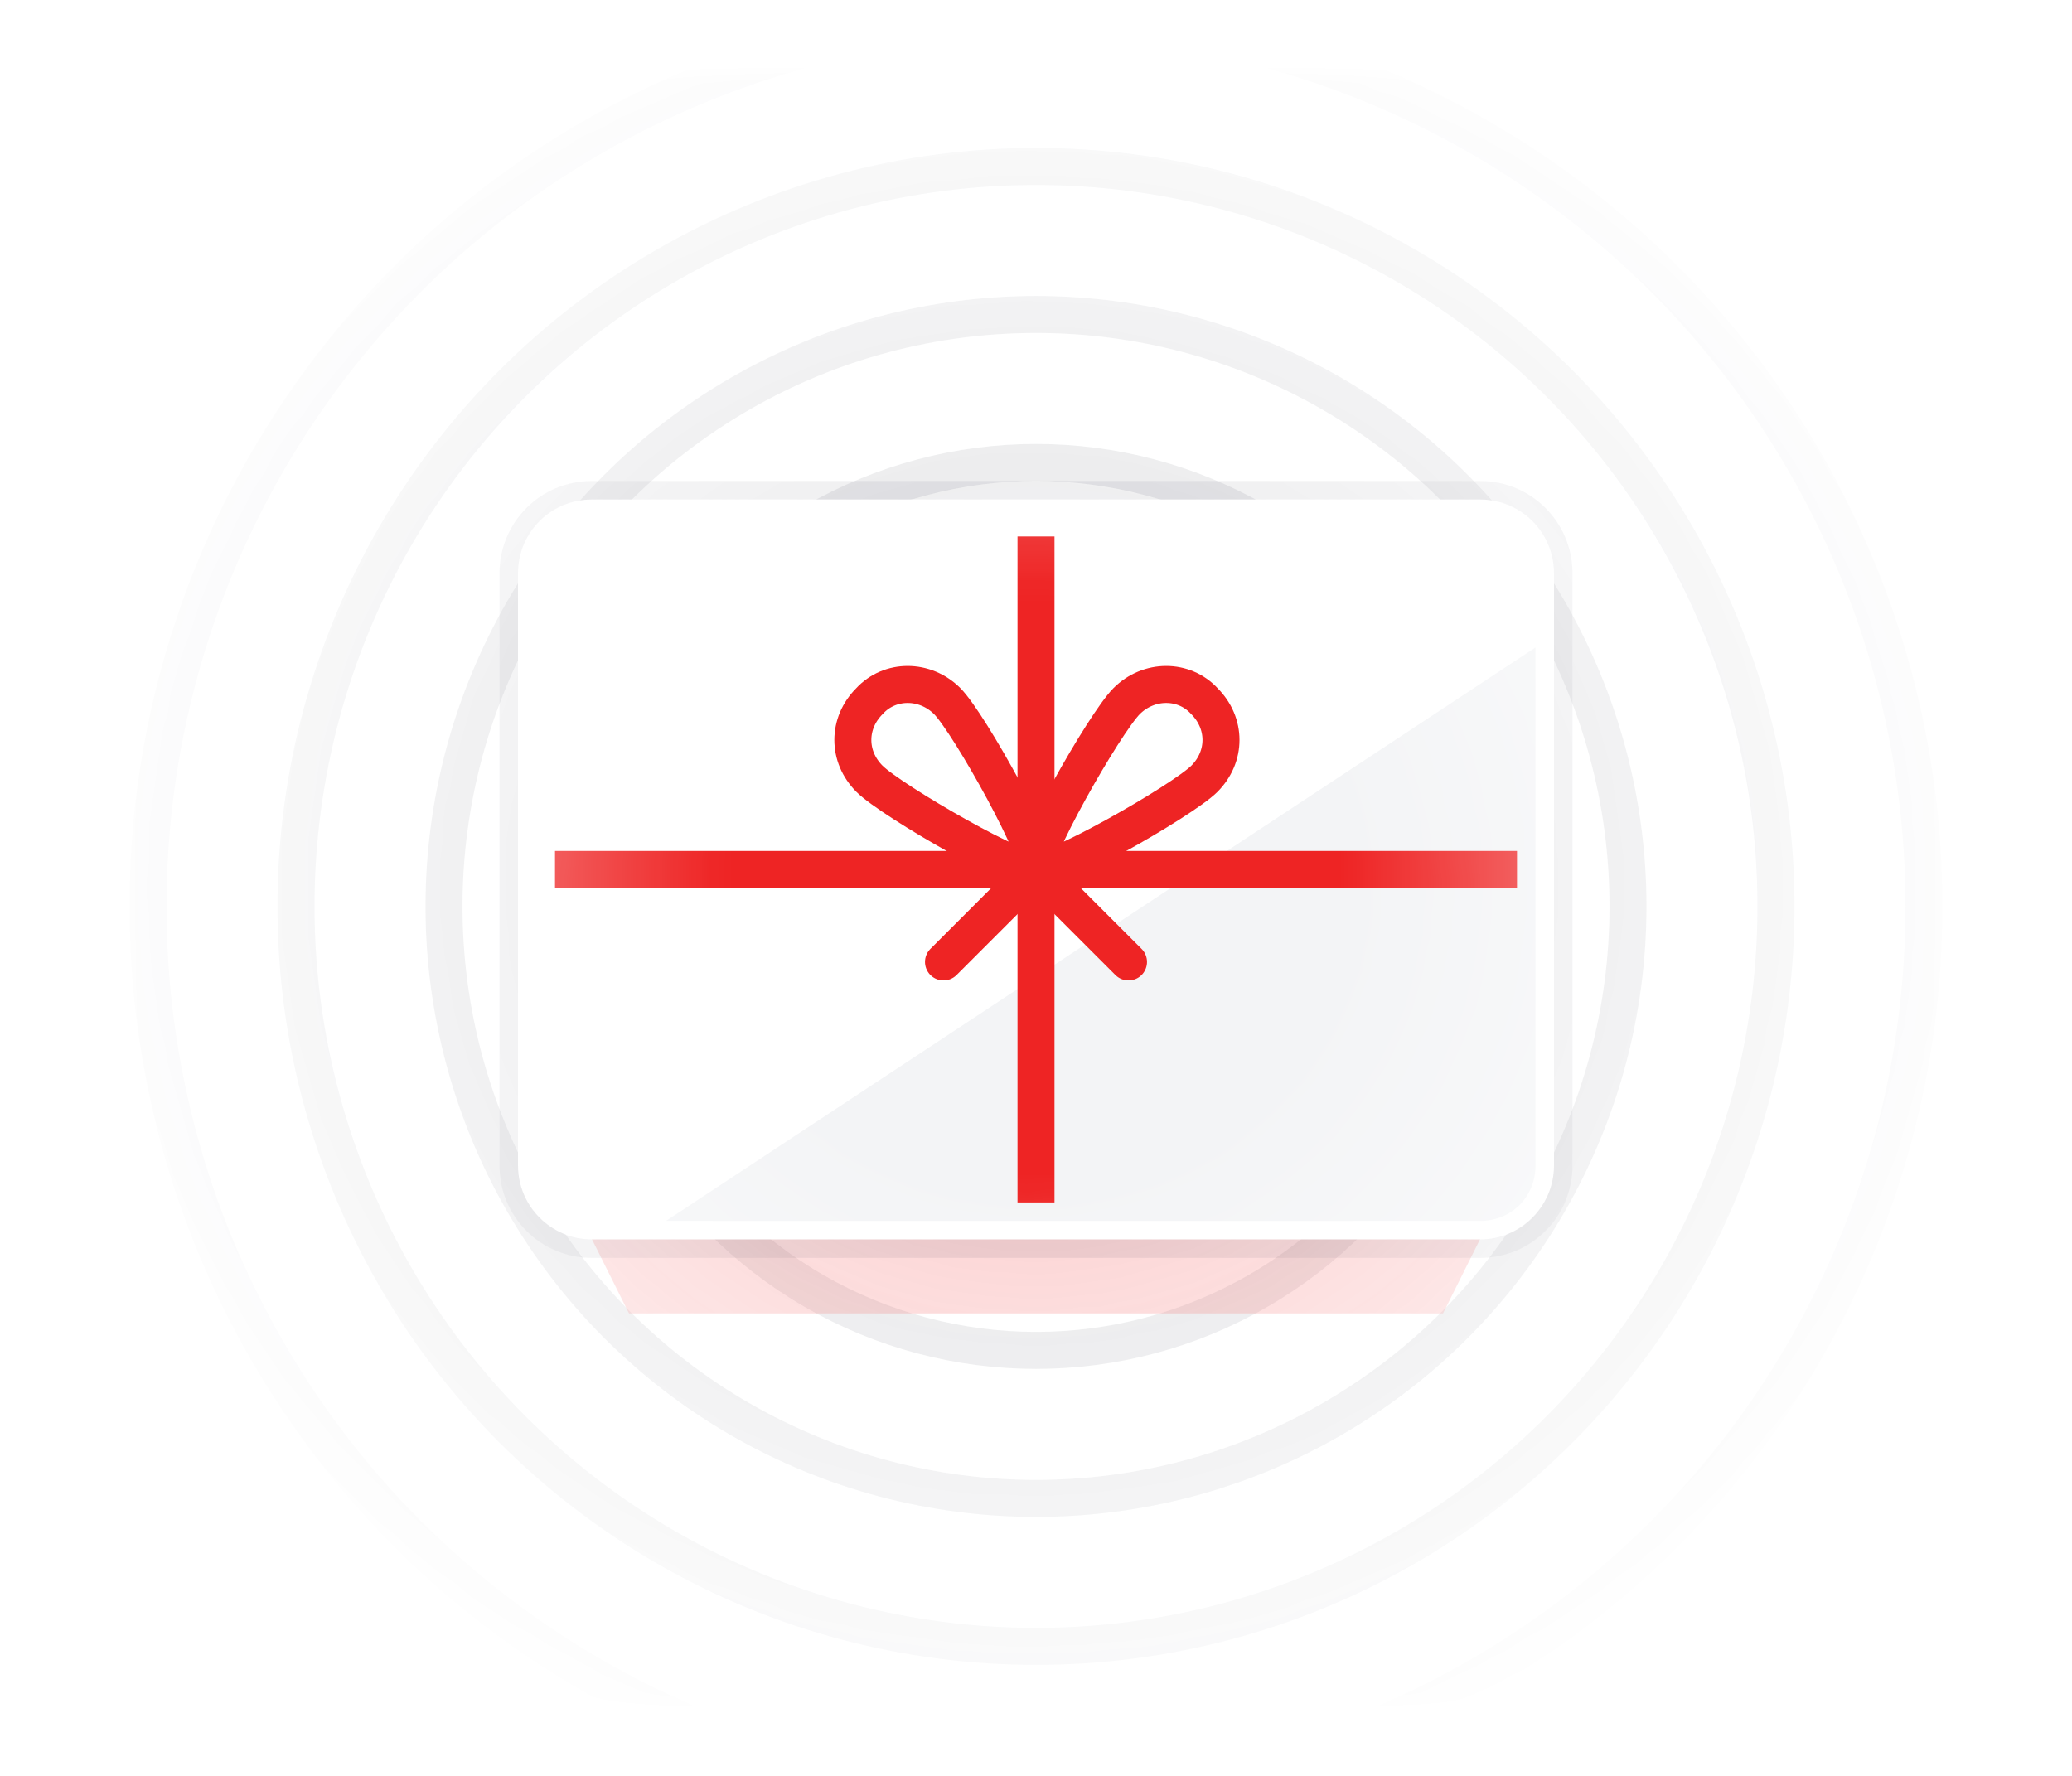 <?xml version="1.0" encoding="utf-8"?>
<!-- Generator: Adobe Illustrator 26.0.3, SVG Export Plug-In . SVG Version: 6.00 Build 0)  -->
<svg version="1.1" id="Layer_1" xmlns="http://www.w3.org/2000/svg" xmlns:xlink="http://www.w3.org/1999/xlink" x="0px" y="0px"
	 viewBox="0 0 112 96" style="enable-background:new 0 0 112 96;" xml:space="preserve">
<style type="text/css">
	.st0{fill:url(#SVGID_1_);filter:url(#Adobe_OpacityMaskFilter);}
	.st1{mask:url(#mask0_00000030444412759283003460000012221295531454307470_);}
	.st2{opacity:0.1;}
	.st3{fill:none;stroke:#111827;stroke-width:2;}
	.st4{opacity:0.2;}
	.st5{fill:#EE2424;}
	.st6{fill:#FFFFFF;}
	.st7{fill:none;stroke:#121826;stroke-opacity:8.000000e-02;}
	.st8{fill:#F3F4F6;}
	.st9{fill:none;stroke:#EE2424;stroke-width:2;}
	.st10{fill:none;stroke:#EE2424;stroke-width:2;stroke-linecap:round;}
</style>
<defs>
	<filter id="Adobe_OpacityMaskFilter" filterUnits="userSpaceOnUse" x="7" y="0" width="98" height="98">
		<feColorMatrix  type="matrix" values="1 0 0 0 0  0 1 0 0 0  0 0 1 0 0  0 0 0 1 0"/>
	</filter>
</defs>
<mask maskUnits="userSpaceOnUse" x="7" y="0" width="98" height="98" id="mask0_00000030444412759283003460000012221295531454307470_">
	
		<radialGradient id="SVGID_1_" cx="-243.971" cy="448.415" r="1" gradientTransform="matrix(4.225032e-15 69 72.92 -4.465087e-15 -32642.58 16882)" gradientUnits="userSpaceOnUse">
		<stop  offset="0.232" style="stop-color:#C4C4C4"/>
		<stop  offset="0.725" style="stop-color:#C4C4C4;stop-opacity:0"/>
	</radialGradient>
	<rect x="4" y="4" class="st0" width="104" height="88"/>
</mask>
<g class="st1">
	<g class="st2">
		<circle class="st3" cx="56" cy="49" r="40"/>
	</g>
	<g class="st2">
		<circle class="st3" cx="56" cy="49" r="48"/>
	</g>
	<g class="st2">
		<circle class="st3" cx="56" cy="49" r="32"/>
	</g>
	<g class="st2">
		<circle class="st3" cx="56" cy="49" r="24"/>
	</g>
	<g class="st2">
		<circle class="st3" cx="56" cy="49" r="16"/>
	</g>
	<g class="st4">
		<path class="st5" d="M34,71h44l5.1-10.2c1.3-2.7-0.6-5.8-3.6-5.8H32.5c-3,0-4.9,3.1-3.6,5.8L34,71z"/>
	</g>
	<g>
		<path class="st6" d="M32,27h48c2.2,0,4,1.8,4,4v32c0,2.2-1.8,4-4,4H32c-2.2,0-4-1.8-4-4V31C28,28.8,29.8,27,32,27z"/>
		<path class="st7" d="M32,26.5h48c2.5,0,4.5,2,4.5,4.5v32c0,2.5-2,4.5-4.5,4.5H32c-2.5,0-4.5-2-4.5-4.5V31
			C27.5,28.5,29.5,26.5,32,26.5z"/>
	</g>
	<path class="st8" d="M83,35L36,66h44c1.7,0,3-1.3,3-3V35z"/>
	<path class="st9" d="M30,47h52"/>
	<path class="st9" d="M56,29v36"/>
	<path class="st9" d="M65.1,42.1c-1.2,1.2-8.6,5.4-9.1,4.9s3.7-7.9,4.9-9.1c1.2-1.2,3.1-1.2,4.2,0C66.3,39.1,66.3,40.9,65.1,42.1z"
		/>
	<path class="st9" d="M47,42.1c1.2,1.2,8.5,5.4,9,4.9s-3.6-7.9-4.8-9.1c-1.2-1.2-3.1-1.2-4.2,0C45.8,39.1,45.8,40.9,47,42.1z"/>
	<path class="st10" d="M61,52l-5-5l-5,5"/>
</g>
</svg>
